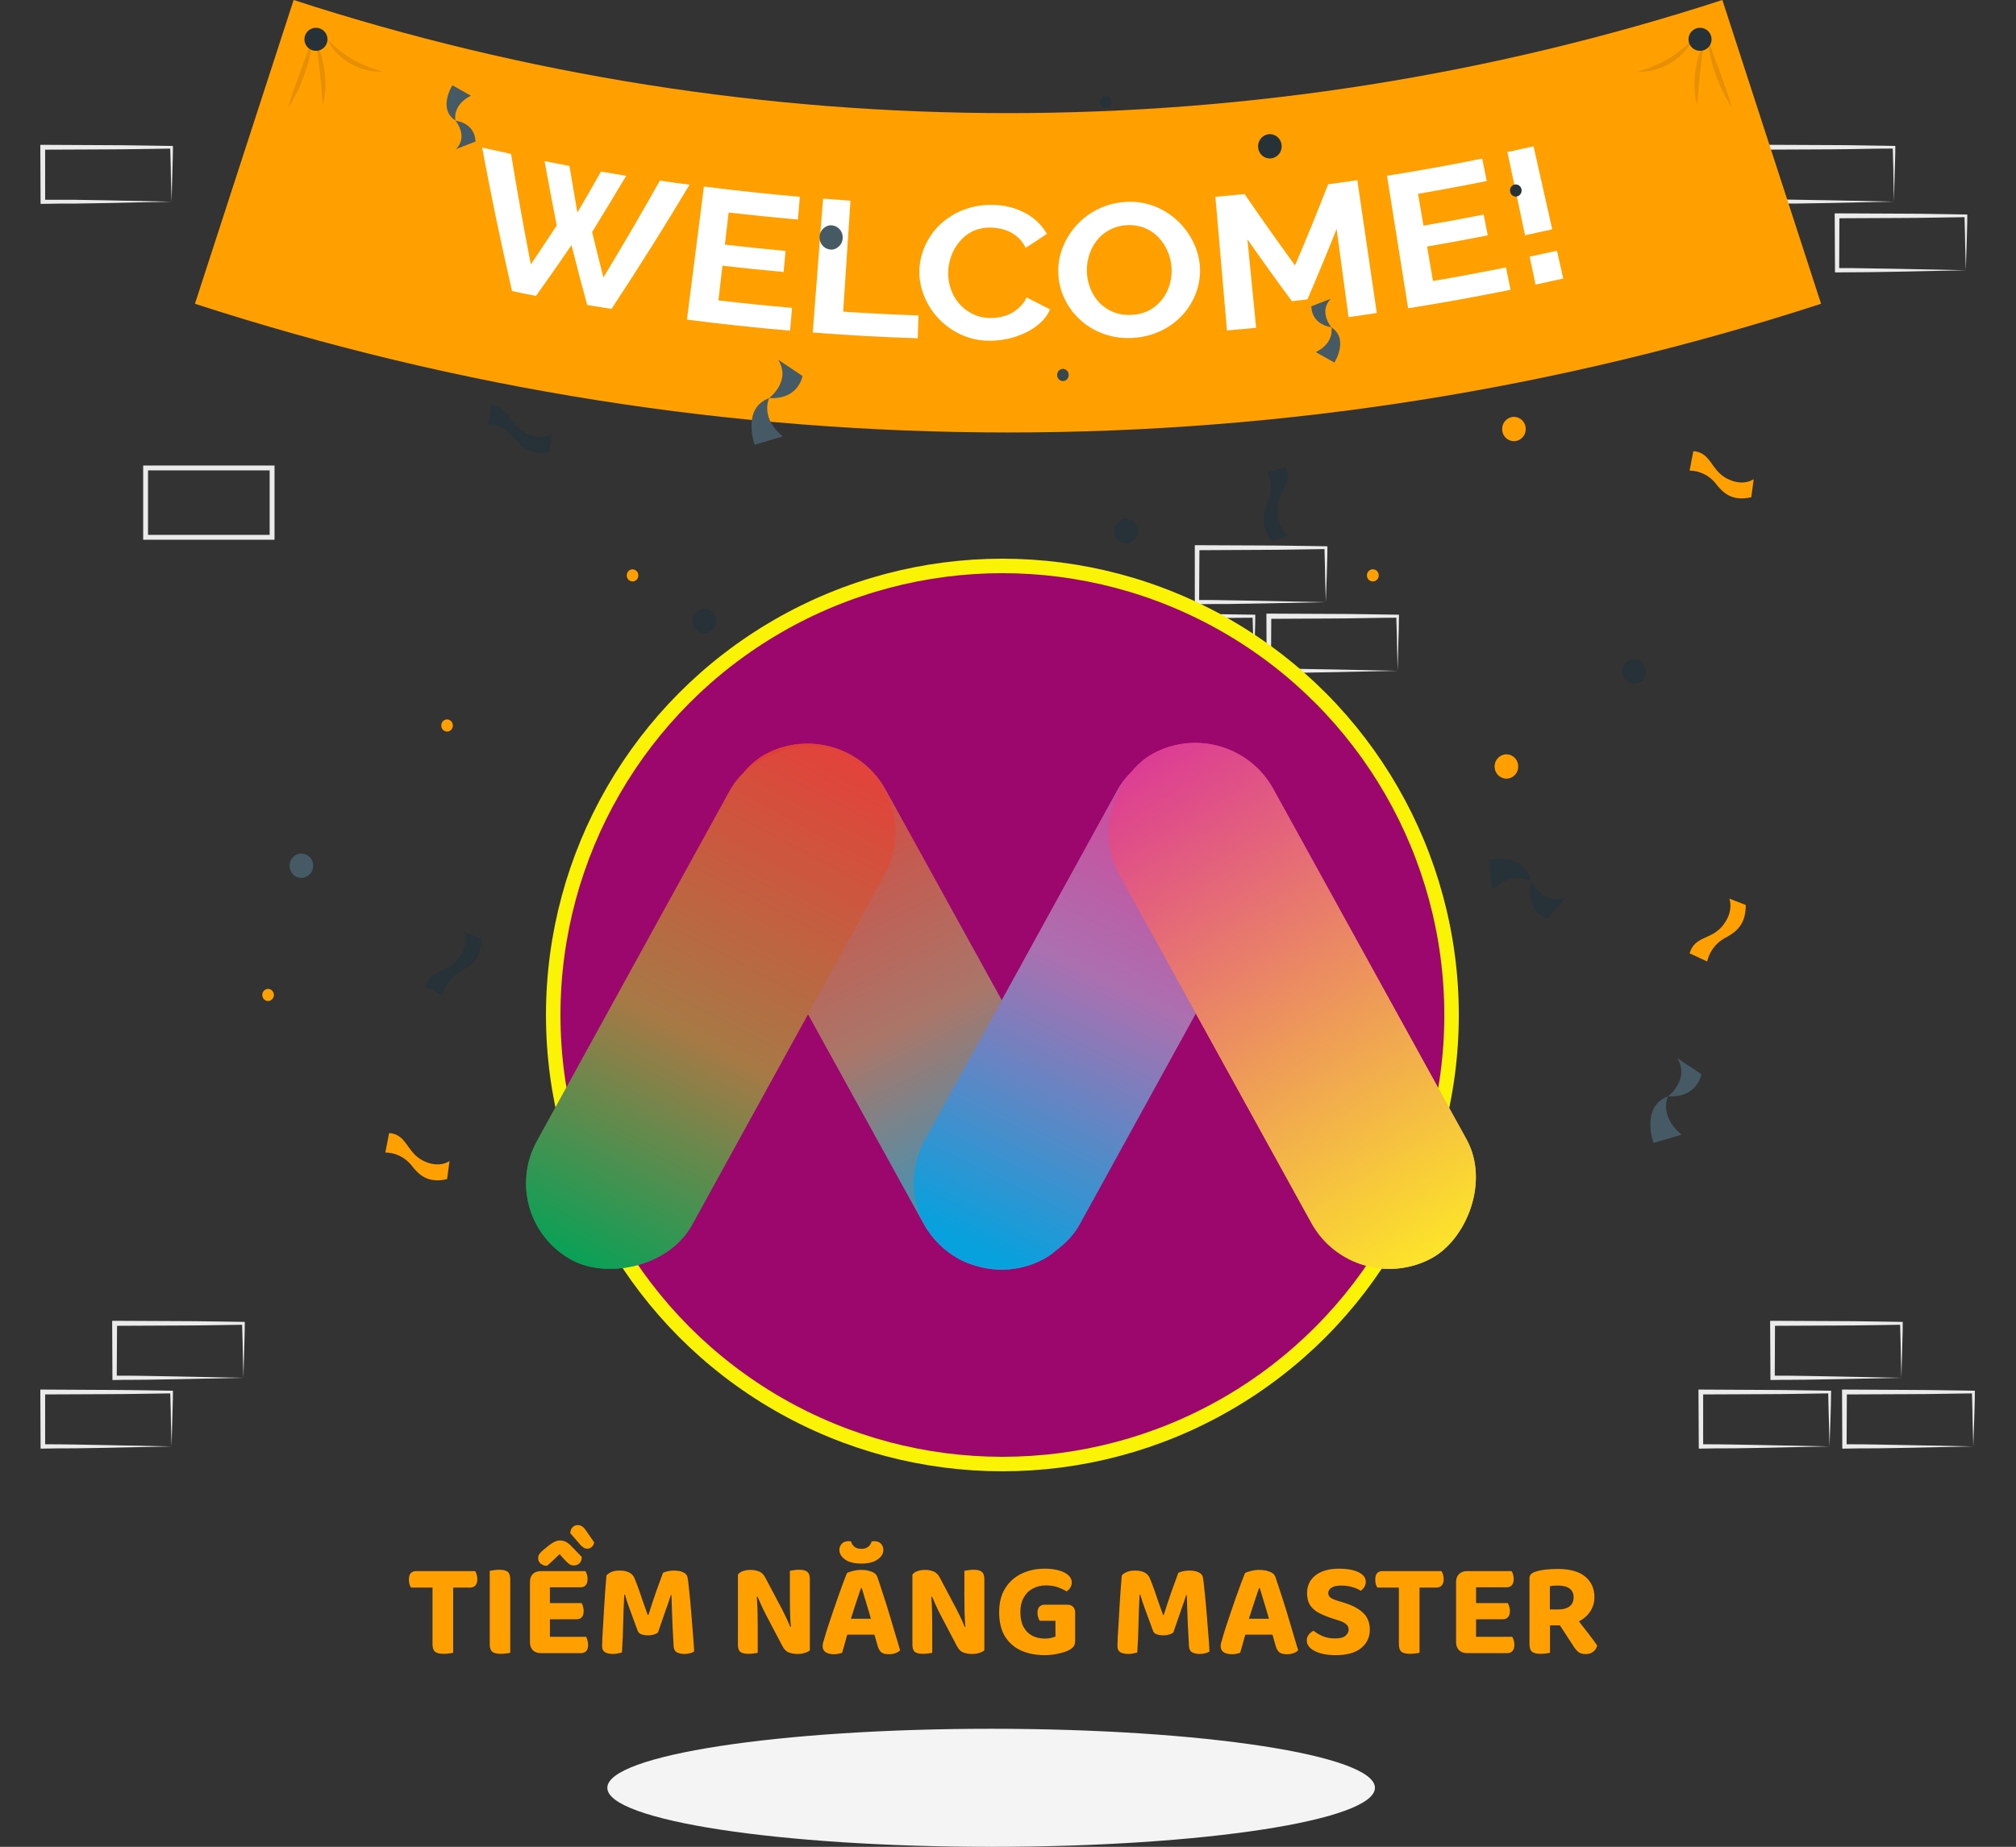 <svg width="239" height="219" viewBox="0 0 239 219" fill="none" xmlns="http://www.w3.org/2000/svg">
<rect x="0" y="0" width="239" height="219" fill="#333333" stroke="none"/>
<path d="M225.413 163.382L217.847 163.544L214.006 163.607C212.72 163.636 211.428 163.607 210.142 163.642H209.888V163.382L209.853 156.911V156.623H210.142L217.777 156.658C220.326 156.658 222.87 156.721 225.413 156.75H225.574V156.911C225.574 158.007 225.523 159.097 225.5 160.176L225.413 163.382ZM225.413 163.382L225.332 160.124C225.332 159.051 225.269 157.99 225.257 156.929L225.413 157.09C222.87 157.119 220.326 157.182 217.777 157.182L210.142 157.217L210.43 156.929L210.401 163.382L210.142 163.128C211.399 163.128 212.656 163.128 213.919 163.157L217.714 163.226L225.413 163.382Z" fill="#EBEBEB"/>
<path d="M216.895 171.519L209.328 171.681L205.488 171.744C204.201 171.744 202.91 171.744 201.624 171.779H201.393V171.519L201.358 165.066V164.777H201.647L209.282 164.818C211.831 164.818 214.375 164.881 216.918 164.91H217.079V165.066C217.079 166.162 217.033 167.252 217.004 168.33L216.895 171.519ZM216.895 171.519L216.814 168.261C216.785 167.188 216.751 166.127 216.739 165.066L216.895 165.227C214.352 165.256 211.808 165.32 209.259 165.32L201.624 165.354L201.912 165.066V171.519L201.652 171.265C202.91 171.265 204.167 171.265 205.43 171.294L209.225 171.364L216.895 171.519Z" fill="#EBEBEB"/>
<path d="M233.937 171.519L226.365 171.681L222.524 171.744C221.238 171.744 219.952 171.744 218.665 171.779H218.406V171.519L218.377 165.066V164.777H218.694L226.33 164.818C228.873 164.818 231.417 164.881 233.966 164.91H234.121V165.066C234.121 166.162 234.069 167.252 234.046 168.33L233.937 171.519ZM233.937 171.519L233.85 168.261C233.85 167.188 233.787 166.127 233.775 165.066L233.937 165.227C231.388 165.256 228.844 165.32 226.301 165.32L218.665 165.354L218.948 165.066L218.919 171.519L218.665 171.265C219.923 171.265 221.174 171.265 222.437 171.294L226.232 171.364L233.937 171.519Z" fill="#EBEBEB"/>
<path d="M28.859 163.382L21.286 163.544L17.445 163.607C16.165 163.636 14.873 163.607 13.587 163.642H13.328V163.382L13.299 156.911V156.623H13.593L21.229 156.658C23.772 156.658 26.315 156.721 28.864 156.75H29.02V156.911C29.02 158.007 28.968 159.097 28.945 160.176L28.859 163.382ZM28.859 163.382L28.778 160.124C28.778 159.051 28.709 157.99 28.697 156.929L28.859 157.09C26.309 157.119 23.766 157.182 21.223 157.182L13.587 157.217L13.876 156.929L13.841 163.382L13.587 163.128C14.845 163.128 16.096 163.128 17.359 163.157L21.154 163.226L28.859 163.382Z" fill="#EBEBEB"/>
<path d="M20.341 171.519L12.769 171.681L8.928 171.744C7.642 171.744 6.356 171.744 5.064 171.779H4.81V171.519L4.781 165.066V164.777H5.07L12.705 164.818C15.254 164.818 17.797 164.881 20.347 164.91H20.502V165.066C20.502 166.162 20.45 167.252 20.427 168.33L20.341 171.519ZM20.341 171.519L20.254 168.261C20.254 167.188 20.191 166.127 20.179 165.066L20.341 165.227C17.792 165.256 15.248 165.32 12.699 165.32L5.064 165.354L5.352 165.066V171.519L5.093 171.265C6.356 171.265 7.607 171.265 8.87 171.294L12.665 171.364L20.341 171.519Z" fill="#EBEBEB"/>
<path d="M157.177 71.408L149.605 71.558L145.764 71.621C144.483 71.621 143.192 71.621 141.905 71.65H141.646V71.391V64.937V64.649H141.94L149.576 64.684C152.119 64.684 154.662 64.747 157.211 64.776H157.367V64.932C157.367 66.027 157.315 67.112 157.292 68.19L157.177 71.408ZM157.177 71.408L157.09 68.144C157.09 67.071 157.027 66.01 157.015 64.955L157.177 65.11C154.628 65.139 152.084 65.203 149.541 65.203L141.905 65.243L142.194 64.955L142.159 71.408L141.905 71.149C143.163 71.149 144.414 71.149 145.677 71.183L149.472 71.247L157.177 71.408Z" fill="#EBEBEB"/>
<path d="M148.653 79.546L141.087 79.707L137.246 79.771C135.96 79.771 134.674 79.771 133.382 79.771H133.128V79.511L133.093 73.058V72.763H133.382L141.017 72.798C143.566 72.798 146.11 72.862 148.653 72.89H148.814V73.046C148.814 74.142 148.763 75.226 148.739 76.305L148.653 79.546ZM148.653 79.546L148.572 76.281C148.572 75.209 148.509 74.148 148.497 73.092L148.653 73.248C146.11 73.248 143.566 73.34 141.017 73.34L133.382 73.381L133.67 73.092L133.641 79.546L133.382 79.286C134.645 79.286 135.896 79.286 137.159 79.321L140.954 79.384L148.653 79.546Z" fill="#EBEBEB"/>
<path d="M165.695 79.546L158.122 79.707L154.281 79.771C153.001 79.771 151.709 79.771 150.423 79.771H150.164V79.511L150.135 73.058V72.763H150.423L158.059 72.798C160.602 72.798 163.145 72.862 165.695 72.89H165.85V73.046C165.85 74.142 165.804 75.226 165.775 76.305L165.695 79.546ZM165.695 79.546L165.614 76.281C165.614 75.209 165.545 74.148 165.539 73.092L165.695 73.248C163.145 73.248 160.602 73.34 158.059 73.34L150.423 73.381L150.712 73.092L150.677 79.546L150.423 79.286C151.68 79.286 152.938 79.286 154.195 79.321L157.99 79.384L165.695 79.546Z" fill="#EBEBEB"/>
<path d="M224.53 23.91L216.964 24.072L213.123 24.135C211.837 24.135 210.545 24.135 209.259 24.17H209.005V23.91L208.971 17.457V17.169H209.259L216.895 17.203C219.444 17.203 221.987 17.272 224.53 17.301H224.692V17.457C224.692 18.553 224.64 19.643 224.611 20.715L224.53 23.91ZM224.53 23.91L224.461 20.652C224.461 19.573 224.398 18.512 224.386 17.457L224.542 17.613C221.999 17.613 219.455 17.705 216.906 17.711L209.271 17.745L209.559 17.457L209.53 23.91L209.271 23.651C210.528 23.651 211.785 23.651 213.048 23.686L216.843 23.749L224.53 23.91Z" fill="#EBEBEB"/>
<path d="M233.048 32.048L225.482 32.209L221.641 32.273C220.355 32.301 219.069 32.273 217.777 32.301H217.541V32.042L217.506 25.589V25.3H217.794L225.43 25.335C227.979 25.335 230.522 25.404 233.066 25.433H233.227V25.589C233.227 26.684 233.175 27.774 233.152 28.847L233.048 32.048ZM233.048 32.048L232.968 28.789C232.968 27.711 232.904 26.65 232.893 25.594L233.048 25.75C230.505 25.779 227.962 25.842 225.413 25.848L217.777 25.883L218.066 25.594L218.037 32.048L217.777 31.788C219.04 31.788 220.292 31.788 221.555 31.823L225.349 31.886L233.048 32.048Z" fill="#EBEBEB"/>
<path d="M20.341 23.916L12.769 24.077L8.928 24.141C7.642 24.141 6.356 24.141 5.064 24.175H4.81V23.916L4.781 17.462V17.174H5.07L12.705 17.214C15.254 17.214 17.798 17.278 20.347 17.307H20.502V17.462C20.502 18.558 20.45 19.648 20.427 20.727L20.341 23.916ZM20.341 23.916L20.254 20.657C20.254 19.579 20.191 18.518 20.179 17.462L20.341 17.618C17.792 17.653 15.248 17.71 12.699 17.716L5.064 17.751L5.352 17.462V23.916L5.064 23.691C6.327 23.691 7.578 23.691 8.841 23.691L12.636 23.754L20.341 23.916Z" fill="#EBEBEB"/>
<path d="M32.544 64.003H16.973V55.203H32.544V64.003ZM17.549 63.427H31.967V55.779H17.549V63.427Z" fill="#EBEBEB"/>
<path d="M117.5 219C142.629 219 163 215.866 163 212C163 208.134 142.629 205 117.5 205C92.371 205 72 208.134 72 212C72 215.866 92.371 219 117.5 219Z" fill="#F4F4F4"/>
<path d="M215.891 36.021C153.242 56.372 85.758 56.372 23.109 36.021C27.007 24.014 30.908 12.007 34.81 0C89.854 17.884 149.146 17.884 204.19 0C208.092 12.007 211.993 24.014 215.891 36.021Z" fill="#FF9F00"/>
<path d="M64.557 19.107L67.51 19.683C67.814 21.521 68.127 23.363 68.45 25.208C69.396 23.593 70.328 21.973 71.247 20.346C72.239 20.519 73.235 20.687 74.234 20.848C72.908 23.074 71.562 25.297 70.198 27.515C70.632 29.31 71.078 31.104 71.535 32.896C73.842 29.089 76.074 25.262 78.231 21.413C79.385 21.586 80.557 21.75 81.749 21.904C78.785 26.859 75.699 31.769 72.493 36.633C71.535 36.483 70.584 36.327 69.609 36.166C68.963 33.801 68.344 31.435 67.752 29.066C66.376 31.085 64.974 33.092 63.548 35.087C62.596 34.908 61.651 34.724 60.699 34.51C59.392 28.835 58.212 23.166 57.158 17.503C58.312 17.761 59.455 18.011 60.59 18.253C61.301 22.617 62.081 26.982 62.931 31.35C63.969 29.812 64.992 28.274 65.999 26.736C65.499 24.199 65.019 21.655 64.557 19.107Z" fill="white"/>
<path d="M93.9 36.506C93.819 37.405 93.744 38.305 93.663 39.21C89.58 38.861 85.505 38.424 81.437 37.901C82.11 32.642 82.781 27.38 83.45 22.117C87.241 22.601 91.034 23.007 94.828 23.334C94.748 24.233 94.673 25.139 94.592 26.038C91.855 25.796 89.117 25.517 86.38 25.202C86.23 26.471 86.085 27.74 85.936 29.008C88.335 29.289 90.732 29.537 93.127 29.752L92.902 32.255C90.48 32.036 88.062 31.786 85.647 31.506C85.492 32.878 85.33 34.251 85.174 35.623C88.066 35.958 90.974 36.252 93.9 36.506Z" fill="white"/>
<path d="M96.351 39.43C96.759 34.135 97.166 28.845 97.574 23.559C98.658 23.645 99.742 23.72 100.826 23.795L99.961 36.956C102.937 37.152 105.915 37.302 108.895 37.405C108.86 38.311 108.831 39.211 108.797 40.116C104.644 39.981 100.496 39.753 96.351 39.43Z" fill="white"/>
<path d="M108.987 32.059C109.023 31.064 109.25 30.085 109.656 29.176C110.067 28.242 110.655 27.396 111.386 26.684C112.156 25.946 113.058 25.359 114.045 24.954C115.156 24.497 116.35 24.275 117.551 24.303C118.945 24.277 120.323 24.608 121.553 25.266C122.621 25.83 123.508 26.683 124.114 27.728C123.278 28.305 122.441 28.841 121.594 29.395C121.391 28.965 121.113 28.575 120.775 28.242C120.471 27.949 120.125 27.704 119.748 27.515C119.381 27.337 118.994 27.203 118.595 27.117C118.215 27.039 117.829 26.997 117.441 26.99C116.695 26.968 115.954 27.122 115.279 27.44C114.679 27.738 114.152 28.163 113.733 28.686C113.308 29.18 112.981 29.752 112.77 30.37C112.55 30.975 112.427 31.611 112.407 32.255C112.389 32.948 112.499 33.638 112.73 34.291C112.946 34.932 113.288 35.523 113.736 36.03C114.183 36.537 114.727 36.95 115.336 37.244C115.986 37.555 116.698 37.714 117.418 37.711C117.833 37.71 118.246 37.667 118.652 37.584C119.077 37.495 119.488 37.352 119.875 37.157C120.258 36.951 120.608 36.689 120.913 36.379C121.247 36.065 121.514 35.686 121.697 35.266C122.62 35.745 123.554 36.217 124.489 36.69C124.219 37.297 123.826 37.841 123.335 38.288C122.815 38.751 122.232 39.139 121.605 39.441C120.936 39.764 120.231 40.008 119.506 40.168C118.784 40.327 118.048 40.407 117.309 40.404C116.113 40.41 114.931 40.15 113.848 39.643C112.851 39.171 111.953 38.514 111.201 37.705C110.481 36.929 109.915 36.023 109.535 35.035C109.153 34.09 108.966 33.078 108.987 32.059V32.059Z" fill="white"/>
<path d="M134.241 40.07C133.034 40.146 131.826 39.965 130.694 39.539C129.668 39.151 128.729 38.563 127.932 37.809C127.168 37.086 126.555 36.22 126.127 35.26C125.701 34.315 125.474 33.293 125.457 32.257C125.44 31.221 125.634 30.192 126.029 29.233C126.64 27.726 127.672 26.425 129.001 25.487C130.33 24.548 131.9 24.011 133.526 23.939C134.669 23.87 135.814 24.049 136.882 24.464C138.856 25.238 140.471 26.718 141.415 28.616C141.878 29.514 142.16 30.494 142.246 31.5C142.329 32.541 142.193 33.588 141.848 34.574C141.501 35.569 140.962 36.486 140.262 37.273C139.528 38.086 138.643 38.748 137.655 39.222C136.585 39.731 135.424 40.019 134.241 40.07V40.07ZM128.849 32.215C128.871 32.893 129.01 33.562 129.258 34.193C129.498 34.812 129.854 35.38 130.308 35.865C130.797 36.377 131.394 36.775 132.055 37.029C132.716 37.283 133.425 37.388 134.131 37.336C134.848 37.321 135.552 37.143 136.191 36.817C136.829 36.49 137.385 36.023 137.816 35.45C138.218 34.919 138.514 34.316 138.687 33.674C138.863 33.038 138.931 32.377 138.889 31.719C138.845 31.04 138.681 30.374 138.405 29.752C138.142 29.146 137.773 28.591 137.315 28.114C136.855 27.645 136.303 27.276 135.694 27.03C135.032 26.771 134.322 26.659 133.612 26.702C132.877 26.73 132.159 26.927 131.513 27.278C130.926 27.588 130.412 28.021 130.008 28.547C129.607 29.065 129.304 29.651 129.114 30.277C128.921 30.904 128.832 31.559 128.849 32.215V32.215Z" fill="white"/>
<path d="M159.87 37.602L158.457 27.151C157.35 29.943 156.196 32.726 154.997 35.502L153.157 35.716C151.362 33.29 149.605 30.846 147.886 28.386C148.232 31.881 148.576 35.375 148.918 38.87C147.765 38.98 146.611 39.089 145.458 39.187C145.004 33.905 144.547 28.62 144.085 23.334C145.239 23.23 146.392 23.126 147.546 23.011C149.491 25.848 151.485 28.668 153.526 31.471C154.895 28.276 156.204 25.07 157.454 21.852C158.607 21.694 159.76 21.532 160.914 21.367L163.221 37.111C162.177 37.284 161.023 37.446 159.87 37.602Z" fill="white"/>
<path d="M178.538 31.707L179.074 34.366C175.041 35.177 170.994 35.908 166.934 36.558C166.104 31.321 165.27 26.083 164.431 20.842C168.203 20.242 171.965 19.564 175.718 18.806L176.254 21.465C173.543 22.011 170.829 22.517 168.111 22.982C168.33 24.239 168.543 25.502 168.757 26.759C171.137 26.352 173.515 25.913 175.891 25.444L176.375 27.907C173.984 28.38 171.586 28.822 169.184 29.233C169.414 30.595 169.651 31.956 169.881 33.322C172.776 32.826 175.662 32.288 178.538 31.707Z" fill="white"/>
<path d="M180.799 27.895L178.705 18.028C179.738 17.809 180.776 17.584 181.808 17.353C182.546 20.629 183.282 23.908 184.017 27.192C182.938 27.434 181.871 27.665 180.799 27.895ZM182.044 33.749C181.808 32.648 181.572 31.54 181.341 30.439C182.425 30.208 183.505 29.972 184.582 29.729L185.326 33.034C184.23 33.276 183.14 33.495 182.044 33.749V33.749Z" fill="white"/>
<g opacity="0.1">
<path d="M36.881 4.66C36.942 5.392 36.877 6.129 36.691 6.84C36.52 7.547 36.308 8.245 36.056 8.927C35.566 10.294 34.926 11.601 34.147 12.826C34.528 11.419 35.03 10.069 35.52 8.72L36.258 6.707C36.513 6.04 36.721 5.356 36.881 4.66V4.66Z" fill="black"/>
<path d="M37.458 5.133C37.771 5.675 38.01 6.257 38.167 6.863C38.333 7.47 38.451 8.089 38.519 8.714C38.657 9.966 38.577 11.232 38.282 12.457C38.202 11.828 38.167 11.217 38.115 10.6C38.063 9.983 38.006 9.383 37.948 8.778C37.821 7.572 37.66 6.39 37.458 5.133Z" fill="black"/>
<path d="M38.824 4.66C39.266 5.129 39.74 5.566 40.243 5.969C40.733 6.366 41.253 6.722 41.8 7.036C42.354 7.356 42.933 7.631 43.53 7.861C44.107 8.109 44.735 8.282 45.364 8.495C44.7 8.53 44.034 8.459 43.392 8.287C42.068 7.963 40.862 7.271 39.914 6.292C39.452 5.821 39.082 5.267 38.824 4.66V4.66Z" fill="black"/>
</g>
<g opacity="0.1">
<path d="M202.593 4.66C202.752 5.358 202.96 6.044 203.215 6.713L203.959 8.697C204.45 10.046 204.946 11.396 205.326 12.803C204.551 11.574 203.911 10.265 203.417 8.899C203.164 8.217 202.954 7.519 202.789 6.811C202.601 6.11 202.534 5.383 202.593 4.66V4.66Z" fill="black"/>
<path d="M202.022 5.133C201.82 6.367 201.658 7.572 201.531 8.789C201.468 9.395 201.41 10 201.364 10.611C201.318 11.223 201.272 11.84 201.191 12.469C200.897 11.244 200.816 9.978 200.955 8.726C201.023 8.1 201.14 7.481 201.306 6.874C201.464 6.264 201.705 5.678 202.022 5.133V5.133Z" fill="black"/>
<path d="M200.655 4.66C200.387 5.27 200.007 5.826 199.536 6.298C198.602 7.267 197.415 7.956 196.11 8.287C195.47 8.46 194.806 8.53 194.144 8.495C194.772 8.281 195.384 8.108 195.972 7.861C197.147 7.394 198.247 6.757 199.236 5.969C199.739 5.566 200.213 5.129 200.655 4.66V4.66Z" fill="black"/>
</g>
<path d="M38.824 4.66C38.824 4.93 38.744 5.194 38.594 5.419C38.444 5.644 38.23 5.819 37.981 5.923C37.731 6.026 37.456 6.053 37.191 6C36.926 5.948 36.682 5.818 36.491 5.626C36.3 5.435 36.17 5.192 36.117 4.927C36.064 4.661 36.091 4.387 36.195 4.137C36.298 3.887 36.474 3.674 36.698 3.523C36.923 3.373 37.187 3.293 37.458 3.293C37.82 3.293 38.168 3.437 38.424 3.693C38.68 3.95 38.824 4.297 38.824 4.66V4.66Z" fill="#263238"/>
<path d="M202.91 4.66C202.91 4.93 202.83 5.194 202.679 5.419C202.529 5.644 202.316 5.819 202.066 5.923C201.816 6.026 201.541 6.053 201.276 6C201.011 5.948 200.768 5.818 200.577 5.626C200.385 5.435 200.255 5.192 200.202 4.927C200.15 4.661 200.177 4.387 200.28 4.137C200.384 3.887 200.559 3.674 200.784 3.523C201.008 3.373 201.273 3.293 201.543 3.293C201.906 3.293 202.253 3.437 202.509 3.693C202.766 3.95 202.91 4.297 202.91 4.66V4.66Z" fill="#263238"/>
<path d="M84.897 73.432C84.952 73.807 84.857 74.188 84.632 74.492C84.408 74.797 84.072 75 83.698 75.059C83.513 75.081 83.325 75.067 83.145 75.016C82.965 74.966 82.797 74.88 82.651 74.764C82.505 74.648 82.383 74.505 82.292 74.341C82.201 74.178 82.144 73.999 82.124 73.813C82.072 73.438 82.169 73.058 82.395 72.754C82.62 72.45 82.955 72.246 83.329 72.187C83.514 72.165 83.701 72.18 83.88 72.231C84.059 72.282 84.226 72.368 84.372 72.484C84.518 72.599 84.639 72.743 84.729 72.906C84.82 73.068 84.877 73.247 84.897 73.432V73.432Z" fill="#263238"/>
<path d="M195.118 79.424C195.172 79.799 195.075 80.18 194.849 80.485C194.624 80.789 194.287 80.992 193.913 81.051C193.728 81.073 193.541 81.059 193.361 81.008C193.182 80.957 193.014 80.872 192.868 80.756C192.723 80.64 192.601 80.496 192.511 80.333C192.421 80.17 192.365 79.99 192.345 79.805C192.291 79.431 192.387 79.051 192.612 78.747C192.836 78.442 193.171 78.239 193.544 78.179C193.729 78.157 193.917 78.172 194.096 78.223C194.276 78.274 194.443 78.359 194.59 78.475C194.736 78.591 194.858 78.734 194.948 78.897C195.039 79.06 195.097 79.239 195.118 79.424V79.424Z" fill="#263238"/>
<path d="M163.445 68.138C163.47 68.325 163.421 68.515 163.308 68.665C163.194 68.817 163.026 68.917 162.84 68.946C162.748 68.958 162.654 68.951 162.564 68.927C162.475 68.902 162.391 68.86 162.318 68.802C162.245 68.745 162.184 68.673 162.139 68.592C162.094 68.51 162.066 68.421 162.056 68.329C162.028 68.145 162.073 67.958 162.181 67.806C162.288 67.655 162.45 67.55 162.632 67.515C162.727 67.5 162.824 67.504 162.917 67.527C163.01 67.551 163.097 67.593 163.173 67.651C163.25 67.71 163.313 67.783 163.36 67.867C163.407 67.95 163.436 68.043 163.445 68.138Z" fill="#FF9F00"/>
<path d="M75.67 68.138C75.697 68.321 75.652 68.508 75.544 68.658C75.437 68.809 75.275 68.912 75.093 68.946C75.001 68.958 74.907 68.951 74.818 68.927C74.728 68.902 74.644 68.86 74.571 68.802C74.498 68.745 74.437 68.673 74.392 68.592C74.347 68.51 74.319 68.421 74.309 68.329C74.282 68.145 74.327 67.958 74.434 67.806C74.542 67.655 74.703 67.551 74.886 67.515C74.978 67.504 75.072 67.511 75.162 67.537C75.251 67.562 75.335 67.605 75.408 67.663C75.481 67.721 75.542 67.793 75.587 67.874C75.632 67.956 75.66 68.046 75.67 68.138V68.138Z" fill="#FF9F00"/>
<path d="M180.383 22.497C180.409 22.68 180.363 22.866 180.256 23.016C180.149 23.166 179.988 23.27 179.807 23.305C179.714 23.318 179.62 23.312 179.53 23.288C179.44 23.263 179.356 23.221 179.283 23.163C179.21 23.106 179.149 23.034 179.104 22.952C179.059 22.87 179.031 22.78 179.022 22.688C178.994 22.504 179.038 22.316 179.146 22.164C179.253 22.012 179.416 21.908 179.599 21.875C179.691 21.863 179.785 21.871 179.875 21.896C179.965 21.921 180.048 21.964 180.121 22.022C180.194 22.08 180.255 22.152 180.3 22.233C180.345 22.315 180.373 22.405 180.383 22.497Z" fill="#263238"/>
<path d="M143.434 113.808C143.462 113.992 143.418 114.18 143.31 114.331C143.203 114.483 143.04 114.587 142.857 114.621C142.764 114.632 142.671 114.625 142.581 114.6C142.491 114.574 142.407 114.531 142.334 114.474C142.262 114.416 142.201 114.344 142.156 114.262C142.111 114.181 142.083 114.091 142.073 113.998C142.047 113.815 142.093 113.63 142.2 113.479C142.307 113.329 142.468 113.226 142.649 113.191C142.742 113.178 142.835 113.184 142.925 113.208C143.015 113.232 143.1 113.275 143.173 113.332C143.246 113.39 143.307 113.462 143.352 113.543C143.397 113.625 143.424 113.715 143.434 113.808V113.808Z" fill="#263238"/>
<path d="M131.796 12.007C131.823 12.191 131.778 12.378 131.671 12.53C131.563 12.681 131.401 12.785 131.219 12.82C131.127 12.832 131.033 12.824 130.943 12.799C130.853 12.774 130.77 12.731 130.697 12.673C130.624 12.615 130.563 12.543 130.518 12.461C130.473 12.38 130.445 12.29 130.435 12.197C130.408 12.014 130.452 11.827 130.56 11.675C130.667 11.524 130.829 11.419 131.011 11.384C131.104 11.373 131.198 11.38 131.287 11.406C131.377 11.431 131.461 11.474 131.534 11.532C131.607 11.59 131.667 11.662 131.712 11.743C131.757 11.825 131.786 11.915 131.796 12.007V12.007Z" fill="#263238"/>
<path d="M53.68 85.936C53.707 86.119 53.662 86.306 53.555 86.458C53.447 86.609 53.286 86.713 53.103 86.749C53.011 86.76 52.917 86.753 52.827 86.727C52.738 86.702 52.654 86.659 52.581 86.601C52.508 86.543 52.447 86.471 52.402 86.39C52.357 86.308 52.329 86.219 52.319 86.126C52.292 85.942 52.337 85.755 52.444 85.603C52.552 85.452 52.713 85.348 52.896 85.313C52.988 85.302 53.082 85.309 53.172 85.334C53.261 85.359 53.345 85.402 53.418 85.46C53.491 85.518 53.552 85.59 53.597 85.672C53.642 85.753 53.67 85.843 53.68 85.936V85.936Z" fill="#FF9F00"/>
<path d="M172.944 143.07C172.973 143.254 172.928 143.442 172.821 143.594C172.713 143.746 172.55 143.849 172.367 143.883C172.275 143.895 172.181 143.887 172.091 143.862C172.002 143.837 171.918 143.794 171.845 143.736C171.772 143.678 171.711 143.606 171.666 143.524C171.621 143.443 171.593 143.353 171.583 143.26C171.556 143.072 171.605 142.882 171.719 142.729C171.832 142.577 172.001 142.476 172.188 142.447C172.371 142.431 172.552 142.487 172.694 142.604C172.835 142.72 172.925 142.888 172.944 143.07Z" fill="#455A64"/>
<path d="M78.081 130.596C78.108 130.78 78.063 130.967 77.956 131.118C77.848 131.27 77.687 131.374 77.504 131.409C77.412 131.421 77.317 131.414 77.228 131.389C77.138 131.364 77.053 131.322 76.98 131.264C76.907 131.205 76.846 131.133 76.802 131.051C76.757 130.969 76.729 130.879 76.72 130.786C76.691 130.602 76.736 130.414 76.843 130.263C76.951 130.111 77.114 130.007 77.297 129.973C77.389 129.962 77.483 129.969 77.573 129.994C77.662 130.02 77.746 130.063 77.819 130.121C77.892 130.178 77.953 130.25 77.998 130.332C78.043 130.414 78.071 130.503 78.081 130.596Z" fill="#FF9F00"/>
<path d="M88.023 102.822C88.078 103.196 87.983 103.577 87.758 103.881C87.533 104.186 87.198 104.39 86.824 104.448C86.638 104.471 86.45 104.457 86.27 104.407C86.09 104.357 85.922 104.271 85.775 104.155C85.629 104.039 85.507 103.895 85.416 103.732C85.326 103.568 85.269 103.388 85.249 103.202C85.196 102.828 85.293 102.448 85.519 102.144C85.745 101.841 86.081 101.639 86.455 101.582C86.639 101.558 86.827 101.572 87.006 101.622C87.185 101.672 87.353 101.757 87.499 101.873C87.645 101.988 87.767 102.131 87.857 102.294C87.947 102.457 88.003 102.637 88.023 102.822V102.822Z" fill="#FF9F00"/>
<path d="M99.892 27.965C99.945 28.332 99.855 28.705 99.64 29.008C99.425 29.311 99.103 29.519 98.739 29.591C98.554 29.613 98.366 29.598 98.187 29.547C98.008 29.496 97.841 29.41 97.695 29.294C97.55 29.178 97.428 29.035 97.338 28.872C97.248 28.709 97.191 28.53 97.17 28.345C97.115 27.971 97.211 27.59 97.435 27.285C97.66 26.981 97.996 26.777 98.37 26.719C98.735 26.688 99.099 26.801 99.383 27.033C99.667 27.266 99.85 27.6 99.892 27.965V27.965Z" fill="#455A64"/>
<path d="M80.861 116.986C80.914 117.361 80.817 117.742 80.591 118.046C80.366 118.35 80.03 118.554 79.655 118.612C79.471 118.635 79.283 118.621 79.104 118.572C78.925 118.522 78.757 118.436 78.611 118.321C78.465 118.206 78.343 118.062 78.253 117.899C78.163 117.736 78.107 117.557 78.087 117.372C78.032 116.998 78.127 116.617 78.352 116.312C78.577 116.008 78.912 115.804 79.286 115.746C79.471 115.722 79.659 115.736 79.839 115.786C80.018 115.836 80.186 115.921 80.333 116.036C80.479 116.152 80.601 116.295 80.692 116.458C80.783 116.621 80.84 116.8 80.861 116.986V116.986Z" fill="#455A64"/>
<path d="M151.929 17.163C151.983 17.537 151.888 17.917 151.663 18.22C151.438 18.524 151.102 18.726 150.729 18.783C150.544 18.807 150.357 18.793 150.178 18.743C149.998 18.693 149.831 18.608 149.685 18.492C149.539 18.377 149.417 18.234 149.327 18.071C149.237 17.908 149.18 17.729 149.16 17.543C149.106 17.169 149.201 16.788 149.426 16.484C149.65 16.179 149.986 15.976 150.36 15.917C150.545 15.894 150.733 15.908 150.913 15.958C151.092 16.008 151.26 16.094 151.406 16.21C151.552 16.326 151.674 16.47 151.763 16.634C151.853 16.797 151.909 16.977 151.929 17.163V17.163Z" fill="#263238"/>
<path d="M150.786 64.165L152.77 63.478C152.77 63.478 151.415 62.758 151.421 60.514C151.426 58.271 153.272 57.388 152.47 55.364L150.267 55.987C150.519 56.526 150.657 57.112 150.674 57.707C150.691 58.302 150.586 58.894 150.365 59.447C149.783 60.704 149.258 62.233 150.786 64.165Z" fill="#263238"/>
<path d="M102.256 72.919L100.301 72.135C100.301 72.135 100.913 73.577 99.546 75.312C98.179 77.048 96.207 76.529 95.59 78.629L97.677 79.592C97.806 79.023 98.052 78.487 98.398 78.017C98.745 77.548 99.184 77.155 99.69 76.864C100.93 76.264 102.274 75.422 102.256 72.919Z" fill="#455A64"/>
<path d="M57.054 111.288L55.105 110.526C55.105 110.526 55.681 111.968 54.343 113.704C53.005 115.44 51.004 114.921 50.393 117.02L52.475 117.983C52.604 117.414 52.849 116.878 53.196 116.409C53.542 115.939 53.982 115.547 54.488 115.255C55.728 114.627 57.071 113.785 57.054 111.288Z" fill="#263238"/>
<path d="M206.964 107.314L205.015 106.559C205.015 106.559 205.62 107.995 204.253 109.736C202.886 111.478 200.914 110.953 200.303 113.047L202.385 114.015C202.514 113.446 202.76 112.909 203.106 112.439C203.453 111.969 203.892 111.575 204.397 111.282C205.637 110.636 206.981 109.794 206.964 107.314Z" fill="#FF9F00"/>
<path d="M65.157 53.53L65.439 51.391C65.439 51.391 64.217 52.325 62.279 51.333C60.341 50.341 60.393 48.224 58.282 48.069L57.833 50.376C58.409 50.384 58.977 50.517 59.498 50.763C60.02 51.01 60.482 51.365 60.854 51.806C61.714 52.93 62.804 54.101 65.157 53.53Z" fill="#263238"/>
<path d="M53.005 139.817L53.288 137.678C53.288 137.678 52.065 138.612 50.128 137.62C48.19 136.628 48.242 134.517 46.131 134.356L45.681 136.663C46.258 136.672 46.826 136.804 47.347 137.05C47.868 137.297 48.331 137.653 48.703 138.093C49.562 139.218 50.652 140.388 53.005 139.817Z" fill="#FF9F00"/>
<path d="M123.497 134.068L123.78 131.928C123.78 131.928 122.557 132.862 120.619 131.87C118.681 130.878 118.733 128.768 116.623 128.606L116.173 130.913C116.748 130.923 117.315 131.055 117.836 131.302C118.356 131.548 118.817 131.904 119.189 132.343C120.077 133.468 121.144 134.639 123.497 134.068Z" fill="#455A64"/>
<path d="M207.621 58.957L207.904 56.817C207.904 56.817 206.687 57.752 204.743 56.754C202.8 55.756 202.858 53.651 200.747 53.496L200.303 55.802C200.878 55.812 201.445 55.944 201.966 56.191C202.486 56.438 202.947 56.793 203.319 57.233C204.178 58.357 205.268 59.522 207.621 58.957Z" fill="#FF9F00"/>
<path d="M82.429 142.309L82.827 144.431C82.827 144.431 83.692 143.139 85.838 143.439C87.983 143.739 88.583 145.746 90.63 145.198L90.336 142.851C89.794 143.035 89.218 143.1 88.649 143.04C88.079 142.98 87.529 142.798 87.037 142.505C85.878 141.732 84.482 140.988 82.429 142.309Z" fill="#455A64"/>
<path d="M117.355 98.087L115.151 96.852C115.151 96.852 113.375 99.632 115.515 101.034C115.515 101.011 115.071 99.205 117.355 98.087Z" fill="#FF9F00"/>
<path d="M115.573 104.396L117.879 103.502C117.879 103.502 118.012 101.449 115.509 101.011C115.515 101.011 117.084 102.868 115.573 104.396Z" fill="#FF9F00"/>
<path d="M55.831 11.35L53.634 10.115C53.634 10.115 51.852 12.895 53.997 14.296C53.997 14.296 53.553 12.491 55.831 11.35Z" fill="#455A64"/>
<path d="M54.055 17.682L56.362 16.788C56.362 16.788 56.495 14.735 53.992 14.296C53.997 14.296 55.566 16.154 54.055 17.682Z" fill="#455A64"/>
<path d="M132.119 63.155C132.066 62.78 132.162 62.4 132.388 62.095C132.614 61.791 132.95 61.587 133.324 61.529C133.509 61.507 133.697 61.521 133.876 61.572C134.055 61.622 134.223 61.708 134.369 61.824C134.515 61.94 134.636 62.084 134.726 62.247C134.816 62.41 134.873 62.59 134.893 62.775C134.944 63.15 134.847 63.53 134.622 63.834C134.396 64.138 134.061 64.341 133.687 64.401C133.503 64.423 133.315 64.408 133.136 64.357C132.957 64.306 132.79 64.22 132.644 64.104C132.498 63.989 132.377 63.845 132.287 63.682C132.197 63.519 132.14 63.34 132.119 63.155V63.155Z" fill="#263238"/>
<path d="M177.2 91.08C177.147 90.705 177.244 90.325 177.47 90.022C177.695 89.718 178.032 89.516 178.405 89.459C178.59 89.436 178.777 89.45 178.957 89.499C179.136 89.549 179.304 89.635 179.45 89.75C179.596 89.865 179.717 90.009 179.807 90.172C179.897 90.335 179.954 90.514 179.974 90.699C180.029 91.073 179.933 91.454 179.709 91.759C179.484 92.063 179.148 92.267 178.774 92.325C178.589 92.348 178.401 92.333 178.221 92.283C178.042 92.232 177.874 92.147 177.727 92.031C177.581 91.915 177.459 91.771 177.369 91.608C177.278 91.445 177.221 91.265 177.2 91.08V91.08Z" fill="#FF9F00"/>
<path d="M147.759 141.778C147.706 141.403 147.803 141.022 148.028 140.718C148.254 140.414 148.59 140.21 148.964 140.152C149.149 140.129 149.337 140.144 149.516 140.195C149.695 140.245 149.863 140.331 150.009 140.447C150.155 140.563 150.276 140.706 150.366 140.87C150.456 141.033 150.513 141.212 150.533 141.398C150.586 141.772 150.49 142.152 150.266 142.456C150.041 142.76 149.706 142.964 149.333 143.024C149.148 143.046 148.96 143.031 148.781 142.98C148.602 142.929 148.434 142.843 148.288 142.727C148.142 142.612 148.02 142.468 147.929 142.306C147.838 142.143 147.78 141.963 147.759 141.778V141.778Z" fill="#FF9F00"/>
<path d="M31.102 118.081C31.073 117.897 31.118 117.71 31.225 117.558C31.333 117.406 31.496 117.302 31.679 117.268C31.771 117.257 31.865 117.264 31.955 117.29C32.044 117.315 32.128 117.358 32.201 117.416C32.274 117.474 32.335 117.545 32.38 117.627C32.425 117.709 32.453 117.798 32.463 117.891C32.488 118.079 32.439 118.269 32.325 118.421C32.212 118.573 32.044 118.674 31.858 118.704C31.675 118.72 31.494 118.664 31.352 118.547C31.211 118.431 31.121 118.264 31.102 118.081V118.081Z" fill="#FF9F00"/>
<path d="M144.241 102.51C144.214 102.326 144.259 102.139 144.366 101.988C144.473 101.836 144.635 101.732 144.818 101.697C144.91 101.686 145.004 101.693 145.094 101.718C145.183 101.744 145.267 101.787 145.34 101.844C145.413 101.902 145.474 101.974 145.519 102.056C145.564 102.138 145.592 102.227 145.602 102.32C145.629 102.504 145.584 102.691 145.477 102.842C145.369 102.994 145.208 103.098 145.025 103.133C144.839 103.154 144.651 103.1 144.504 102.984C144.357 102.867 144.263 102.697 144.241 102.51V102.51Z" fill="#FF9F00"/>
<path d="M125.331 44.562C125.304 44.379 125.349 44.191 125.456 44.04C125.563 43.889 125.725 43.784 125.908 43.749C126 43.738 126.094 43.745 126.183 43.77C126.273 43.796 126.357 43.839 126.43 43.897C126.503 43.955 126.564 44.026 126.609 44.108C126.654 44.19 126.682 44.279 126.692 44.372C126.719 44.556 126.674 44.743 126.567 44.894C126.459 45.046 126.297 45.15 126.115 45.185C126.023 45.196 125.929 45.189 125.839 45.164C125.749 45.139 125.666 45.096 125.593 45.038C125.52 44.98 125.459 44.908 125.414 44.826C125.369 44.745 125.341 44.655 125.331 44.562Z" fill="#37474F"/>
<path d="M178.094 51.068C178.041 50.693 178.137 50.312 178.363 50.007C178.588 49.703 178.925 49.5 179.299 49.441C179.484 49.419 179.672 49.433 179.851 49.484C180.03 49.535 180.198 49.62 180.344 49.736C180.49 49.852 180.611 49.996 180.701 50.159C180.791 50.322 180.848 50.502 180.868 50.687C180.921 51.061 180.824 51.442 180.598 51.745C180.372 52.048 180.036 52.251 179.662 52.307C179.478 52.33 179.291 52.316 179.112 52.266C178.933 52.215 178.765 52.13 178.619 52.015C178.474 51.899 178.352 51.756 178.262 51.594C178.172 51.431 178.114 51.252 178.094 51.068V51.068Z" fill="#FF9F00"/>
<path d="M34.343 102.845C34.29 102.471 34.386 102.092 34.611 101.788C34.835 101.485 35.17 101.282 35.542 101.224C35.727 101.201 35.915 101.214 36.095 101.264C36.275 101.314 36.443 101.399 36.589 101.515C36.736 101.63 36.858 101.773 36.948 101.936C37.039 102.099 37.096 102.279 37.117 102.464C37.17 102.839 37.073 103.22 36.848 103.524C36.622 103.829 36.286 104.032 35.912 104.09C35.726 104.114 35.538 104.1 35.359 104.049C35.179 103.999 35.011 103.913 34.865 103.797C34.719 103.681 34.598 103.537 34.508 103.374C34.418 103.21 34.362 103.03 34.343 102.845V102.845Z" fill="#455A64"/>
<path d="M92.798 51.754L89.465 52.734C89.465 52.734 87.879 48.421 91.195 47.204C91.178 47.204 90.053 49.499 92.798 51.754Z" fill="#455A64"/>
<path d="M92.251 42.653L95.134 44.58C95.134 44.58 94.713 47.394 91.201 47.204C91.178 47.204 93.848 45.185 92.251 42.653Z" fill="#455A64"/>
<path d="M199.357 134.552L196.03 135.532C196.03 135.532 194.444 131.219 197.76 130.002C197.742 130.002 196.618 132.297 199.357 134.552Z" fill="#455A64"/>
<path d="M198.815 125.452L201.699 127.378C201.699 127.378 201.278 130.192 197.766 130.002C197.743 130.002 200.407 127.983 198.815 125.452Z" fill="#455A64"/>
<path d="M176.934 105.544L176.485 101.985C176.485 101.985 180.833 100.988 181.514 104.546C181.514 104.546 179.478 103.064 176.934 105.544Z" fill="#263238"/>
<path d="M185.712 106.305L183.451 108.958C183.451 108.958 180.821 108.116 181.513 104.546C181.513 104.546 183.059 107.574 185.712 106.305Z" fill="#263238"/>
<path d="M96.219 129.714L92.885 130.688C92.885 130.688 91.299 126.38 94.615 125.163C94.604 125.192 93.479 127.459 96.219 129.714Z" fill="#263238"/>
<path d="M95.676 120.607L98.56 122.539C98.56 122.539 98.139 125.354 94.627 125.163C94.604 125.192 97.268 123.145 95.676 120.607Z" fill="#263238"/>
<path d="M155.994 41.754L158.192 42.994C158.192 42.994 159.974 40.214 157.834 38.812C157.834 38.812 158.272 40.618 155.994 41.754Z" fill="#455A64"/>
<path d="M157.776 35.427L155.469 36.315C155.469 36.315 155.331 38.368 157.84 38.813C157.834 38.813 156.26 36.956 157.776 35.427Z" fill="#455A64"/>
<path d="M152.044 113.214L152.407 115.774C152.407 115.774 155.625 115.578 155.417 112.966C155.417 112.966 154.293 114.413 152.044 113.214Z" fill="#FF9F00"/>
<path d="M158.001 110.884L155.925 109.506C155.925 109.506 154.258 110.624 155.418 112.966C155.418 112.966 155.913 110.544 158.001 110.884Z" fill="#FF9F00"/>
<circle cx="118.835" cy="120.359" r="53.25" fill="#9C076D" stroke="#FAF305" stroke-width="1.718"/>
<rect width="68.322" height="20.889" rx="10.444" transform="matrix(0.483 0.876 -0.88 0.475 99.928 84.481)" fill="url(#paint0_linear_2673_8069)"/>
<rect width="68.303" height="20.894" rx="10.447" transform="matrix(0.482 -0.876 0.88 0.475 58.623 144.462)" fill="url(#paint1_linear_2673_8069)"/>
<rect width="68.303" height="20.894" rx="10.447" transform="matrix(0.482 -0.876 0.88 0.475 104.591 144.374)" fill="url(#paint2_linear_2673_8069)"/>
<rect width="68.322" height="20.889" rx="10.444" transform="matrix(0.483 0.876 -0.88 0.475 145.896 84.393)" fill="url(#paint3_linear_2673_8069)"/>
<g style="mix-blend-mode:darken">
<rect width="68.322" height="20.889" rx="10.444" transform="matrix(0.483 0.876 -0.88 0.475 99.928 84.481)" fill="url(#paint4_linear_2673_8069)"/>
</g>
<g style="mix-blend-mode:darken">
<rect width="68.303" height="20.894" rx="10.447" transform="matrix(0.482 -0.876 0.88 0.475 58.623 144.462)" fill="url(#paint5_linear_2673_8069)"/>
</g>
<g style="mix-blend-mode:darken">
<rect width="68.303" height="20.894" rx="10.447" transform="matrix(0.482 -0.876 0.88 0.475 104.591 144.374)" fill="url(#paint6_linear_2673_8069)"/>
</g>
<g style="mix-blend-mode:darken">
<rect width="68.322" height="20.889" rx="10.444" transform="matrix(0.483 0.876 -0.88 0.475 145.896 84.393)" fill="url(#paint7_linear_2673_8069)"/>
</g>
<path d="M51.404 188.256L51.388 186.304H56.332C56.396 186.4 56.455 186.533 56.508 186.704C56.562 186.875 56.588 187.056 56.588 187.248C56.588 187.589 56.508 187.845 56.348 188.016C56.199 188.176 55.991 188.256 55.724 188.256H51.404ZM53.66 186.304L53.676 188.256H48.732C48.658 188.16 48.594 188.027 48.54 187.856C48.498 187.685 48.476 187.504 48.476 187.312C48.476 186.96 48.551 186.704 48.7 186.544C48.86 186.384 49.068 186.304 49.324 186.304H53.66ZM51.276 187.824H53.724V195.984C53.618 196.016 53.458 196.043 53.244 196.064C53.031 196.096 52.812 196.112 52.588 196.112C52.108 196.112 51.767 196.027 51.564 195.856C51.372 195.685 51.276 195.387 51.276 194.96V187.824ZM58.058 189.232H60.49V195.984C60.394 196.016 60.239 196.043 60.026 196.064C59.812 196.096 59.594 196.112 59.37 196.112C58.89 196.112 58.548 196.027 58.346 195.856C58.154 195.685 58.058 195.387 58.058 194.96V189.232ZM60.49 192.304H58.058V186.272C58.164 186.251 58.325 186.224 58.538 186.192C58.762 186.16 58.98 186.144 59.194 186.144C59.653 186.144 59.983 186.224 60.186 186.384C60.389 186.544 60.49 186.848 60.49 187.296V192.304ZM68.857 183.248L67.609 181.808C67.619 181.499 67.71 181.264 67.881 181.104C68.051 180.933 68.249 180.848 68.473 180.848C68.686 180.848 68.867 180.901 69.017 181.008C69.166 181.104 69.305 181.248 69.433 181.44L70.441 182.896C70.398 183.141 70.297 183.328 70.137 183.456C69.977 183.584 69.806 183.648 69.625 183.648C69.475 183.648 69.342 183.611 69.225 183.536C69.107 183.461 68.985 183.365 68.857 183.248ZM62.825 189.216H65.193V195.904C65.097 195.925 64.947 195.952 64.745 195.984C64.553 196.016 64.345 196.032 64.121 196.032C63.715 196.032 63.395 195.915 63.161 195.68C62.937 195.445 62.825 195.131 62.825 194.736V189.216ZM65.193 193.088H62.825V187.6C62.825 187.195 62.937 186.88 63.161 186.656C63.395 186.421 63.715 186.304 64.121 186.304C64.345 186.304 64.553 186.32 64.745 186.352C64.947 186.384 65.097 186.411 65.193 186.432V193.088ZM64.121 192.016V190.096H68.953C69.017 190.203 69.07 190.336 69.113 190.496C69.166 190.656 69.193 190.832 69.193 191.024C69.193 191.365 69.118 191.616 68.969 191.776C68.819 191.936 68.611 192.016 68.345 192.016H64.121ZM64.121 196.032V194.096H69.481C69.545 194.192 69.598 194.325 69.641 194.496C69.694 194.667 69.721 194.848 69.721 195.04C69.721 195.381 69.646 195.632 69.497 195.792C69.347 195.952 69.139 196.032 68.873 196.032H64.121ZM64.121 188.224V186.304H69.401C69.465 186.4 69.523 186.528 69.577 186.688C69.63 186.848 69.657 187.024 69.657 187.216C69.657 187.557 69.582 187.813 69.433 187.984C69.283 188.144 69.075 188.224 68.809 188.224H64.121ZM66.345 184.288C66.11 184.512 65.865 184.747 65.609 184.992C65.353 185.237 65.097 185.467 64.841 185.68C64.553 185.669 64.307 185.584 64.105 185.424C63.902 185.253 63.801 185.04 63.801 184.784C63.801 184.581 63.849 184.411 63.945 184.272C64.051 184.123 64.227 183.947 64.473 183.744L65.065 183.264C65.566 182.869 65.998 182.672 66.361 182.672C66.617 182.672 66.846 182.72 67.049 182.816C67.251 182.912 67.459 183.067 67.673 183.28L68.969 184.624C68.969 184.955 68.878 185.205 68.697 185.376C68.526 185.547 68.291 185.632 67.993 185.632C67.801 185.632 67.625 185.573 67.465 185.456C67.305 185.328 67.107 185.141 66.873 184.896L66.345 184.288ZM78.005 193.584C77.888 193.68 77.728 193.76 77.525 193.824C77.333 193.888 77.109 193.92 76.853 193.92C76.522 193.92 76.245 193.877 76.021 193.792C75.797 193.707 75.653 193.563 75.589 193.36C75.227 192.347 74.917 191.504 74.661 190.832C74.416 190.16 74.224 189.579 74.085 189.088H74.005C73.973 189.76 73.947 190.373 73.925 190.928C73.904 191.483 73.888 192.027 73.877 192.56C73.867 193.083 73.85 193.616 73.829 194.16C73.808 194.704 73.776 195.301 73.733 195.952C73.616 195.984 73.456 196.021 73.253 196.064C73.061 196.107 72.869 196.128 72.677 196.128C72.272 196.128 71.952 196.059 71.717 195.92C71.493 195.781 71.381 195.541 71.381 195.2C71.381 194.965 71.392 194.619 71.413 194.16C71.445 193.691 71.477 193.157 71.509 192.56C71.552 191.952 71.589 191.312 71.621 190.64C71.664 189.968 71.707 189.307 71.749 188.656C71.802 187.995 71.85 187.387 71.893 186.832C71.978 186.704 72.149 186.576 72.405 186.448C72.661 186.309 73.013 186.24 73.461 186.24C73.941 186.24 74.325 186.32 74.613 186.48C74.912 186.629 75.125 186.88 75.253 187.232C75.413 187.616 75.584 188.064 75.765 188.576C75.947 189.077 76.123 189.589 76.293 190.112C76.475 190.624 76.64 191.088 76.789 191.504H76.869C77.168 190.565 77.472 189.648 77.781 188.752C78.101 187.856 78.373 187.109 78.597 186.512C78.746 186.427 78.933 186.363 79.157 186.32C79.392 186.267 79.637 186.24 79.893 186.24C80.352 186.24 80.72 186.309 80.997 186.448C81.285 186.576 81.456 186.773 81.509 187.04C81.552 187.243 81.594 187.563 81.637 188C81.691 188.437 81.744 188.944 81.797 189.52C81.85 190.085 81.904 190.683 81.957 191.312C82.01 191.931 82.058 192.539 82.101 193.136C82.154 193.723 82.197 194.251 82.229 194.72C82.261 195.189 82.282 195.563 82.293 195.84C82.133 195.936 81.963 196.005 81.781 196.048C81.611 196.101 81.392 196.128 81.125 196.128C80.784 196.128 80.49 196.064 80.245 195.936C80.01 195.808 79.882 195.563 79.861 195.2C79.808 194.368 79.765 193.579 79.733 192.832C79.701 192.075 79.674 191.387 79.653 190.768C79.642 190.139 79.626 189.6 79.605 189.152H79.525C79.386 189.611 79.189 190.192 78.933 190.896C78.688 191.589 78.379 192.485 78.005 193.584ZM87.48 189.072L89.688 189.04C89.73 189.499 89.762 189.952 89.784 190.4C89.805 190.848 89.816 191.28 89.816 191.696C89.826 192.112 89.832 192.517 89.832 192.912V196C89.736 196.021 89.581 196.043 89.368 196.064C89.165 196.096 88.957 196.112 88.744 196.112C88.274 196.112 87.944 196.032 87.752 195.872C87.57 195.712 87.48 195.424 87.48 195.008V189.072ZM96.008 193.184L93.784 193.2C93.709 192.421 93.666 191.68 93.656 190.976C93.645 190.272 93.64 189.6 93.64 188.96V186.272C93.746 186.251 93.901 186.224 94.104 186.192C94.306 186.16 94.52 186.144 94.744 186.144C95.202 186.144 95.528 186.229 95.72 186.4C95.912 186.56 96.008 186.843 96.008 187.248V193.184ZM96.008 192.416V195.696C95.869 195.824 95.672 195.925 95.416 196C95.17 196.085 94.877 196.128 94.536 196.128C94.173 196.128 93.832 196.069 93.512 195.952C93.202 195.835 92.946 195.573 92.744 195.168L90.808 191.488C90.69 191.253 90.573 191.019 90.456 190.784C90.349 190.549 90.242 190.315 90.136 190.08C90.029 189.835 89.922 189.589 89.816 189.344L87.48 189.872V186.72C87.608 186.539 87.805 186.4 88.072 186.304C88.349 186.208 88.648 186.16 88.968 186.16C89.32 186.16 89.65 186.219 89.96 186.336C90.28 186.453 90.541 186.709 90.744 187.104L92.696 190.8C92.813 191.024 92.93 191.259 93.048 191.504C93.165 191.739 93.277 191.973 93.384 192.208C93.49 192.443 93.592 192.683 93.688 192.928L96.008 192.416ZM102.165 188.32H102.069C101.962 188.661 101.834 189.04 101.685 189.456C101.546 189.872 101.402 190.309 101.253 190.768C101.104 191.216 100.96 191.664 100.821 192.112L100.533 193.552C100.469 193.755 100.405 193.968 100.341 194.192C100.288 194.416 100.229 194.635 100.165 194.848C100.101 195.061 100.042 195.264 99.989 195.456C99.936 195.648 99.882 195.829 99.829 196C99.712 196.032 99.578 196.064 99.429 196.096C99.28 196.139 99.104 196.16 98.901 196.16C98.453 196.16 98.112 196.08 97.877 195.92C97.642 195.76 97.525 195.525 97.525 195.216C97.525 195.088 97.541 194.955 97.573 194.816C97.616 194.677 97.664 194.517 97.717 194.336C97.813 193.984 97.946 193.541 98.117 193.008C98.298 192.475 98.49 191.899 98.693 191.28C98.906 190.651 99.12 190.032 99.333 189.424C99.557 188.816 99.76 188.256 99.941 187.744C100.133 187.232 100.288 186.832 100.405 186.544C100.554 186.448 100.789 186.363 101.109 186.288C101.44 186.203 101.765 186.16 102.085 186.16C102.544 186.16 102.954 186.229 103.317 186.368C103.68 186.496 103.909 186.704 104.005 186.992C104.208 187.557 104.426 188.213 104.661 188.96C104.906 189.696 105.152 190.469 105.397 191.28C105.642 192.091 105.877 192.88 106.101 193.648C106.336 194.405 106.538 195.088 106.709 195.696C106.592 195.824 106.421 195.931 106.197 196.016C105.973 196.112 105.706 196.16 105.397 196.16C104.96 196.16 104.65 196.08 104.469 195.92C104.288 195.76 104.149 195.52 104.053 195.2L103.541 193.408L103.269 192.048C103.141 191.568 103.008 191.104 102.869 190.656C102.73 190.208 102.602 189.787 102.485 189.392C102.368 188.987 102.261 188.629 102.165 188.32ZM99.461 193.84L100.405 191.952H104.149L104.469 193.84H99.461ZM102.117 183.664C102.448 183.664 102.714 183.584 102.917 183.424C103.13 183.253 103.269 183.04 103.333 182.784C103.386 182.773 103.434 182.768 103.477 182.768C103.52 182.757 103.568 182.752 103.621 182.752C103.994 182.752 104.272 182.859 104.453 183.072C104.634 183.285 104.725 183.52 104.725 183.776C104.725 184.224 104.496 184.608 104.037 184.928C103.589 185.248 102.949 185.408 102.117 185.408C101.274 185.408 100.629 185.248 100.181 184.928C99.733 184.608 99.509 184.224 99.509 183.776C99.509 183.52 99.6 183.285 99.781 183.072C99.973 182.859 100.25 182.752 100.613 182.752C100.666 182.752 100.714 182.757 100.757 182.768C100.8 182.768 100.848 182.773 100.901 182.784C100.954 183.04 101.088 183.253 101.301 183.424C101.514 183.584 101.786 183.664 102.117 183.664ZM108.167 189.072L110.375 189.04C110.418 189.499 110.45 189.952 110.471 190.4C110.493 190.848 110.503 191.28 110.503 191.696C110.514 192.112 110.519 192.517 110.519 192.912V196C110.423 196.021 110.269 196.043 110.055 196.064C109.853 196.096 109.645 196.112 109.431 196.112C108.962 196.112 108.631 196.032 108.439 195.872C108.258 195.712 108.167 195.424 108.167 195.008V189.072ZM116.695 193.184L114.471 193.2C114.397 192.421 114.354 191.68 114.343 190.976C114.333 190.272 114.327 189.6 114.327 188.96V186.272C114.434 186.251 114.589 186.224 114.791 186.192C114.994 186.16 115.207 186.144 115.431 186.144C115.89 186.144 116.215 186.229 116.407 186.4C116.599 186.56 116.695 186.843 116.695 187.248V193.184ZM116.695 192.416V195.696C116.557 195.824 116.359 195.925 116.103 196C115.858 196.085 115.565 196.128 115.223 196.128C114.861 196.128 114.519 196.069 114.199 195.952C113.89 195.835 113.634 195.573 113.431 195.168L111.495 191.488C111.378 191.253 111.261 191.019 111.143 190.784C111.037 190.549 110.93 190.315 110.823 190.08C110.717 189.835 110.61 189.589 110.503 189.344L108.167 189.872V186.72C108.295 186.539 108.493 186.4 108.759 186.304C109.037 186.208 109.335 186.16 109.655 186.16C110.007 186.16 110.338 186.219 110.647 186.336C110.967 186.453 111.229 186.709 111.431 187.104L113.383 190.8C113.501 191.024 113.618 191.259 113.735 191.504C113.853 191.739 113.965 191.973 114.071 192.208C114.178 192.443 114.279 192.683 114.375 192.928L116.695 192.416ZM127.461 191.216V194.544C127.461 194.843 127.402 195.072 127.285 195.232C127.178 195.381 126.997 195.525 126.741 195.664C126.453 195.824 126.037 195.963 125.493 196.08C124.949 196.208 124.405 196.272 123.861 196.272C122.837 196.272 121.914 196.096 121.093 195.744C120.282 195.381 119.637 194.827 119.157 194.08C118.687 193.323 118.453 192.352 118.453 191.168C118.453 190.037 118.693 189.093 119.173 188.336C119.653 187.568 120.298 186.992 121.109 186.608C121.93 186.213 122.837 186.016 123.829 186.016C124.49 186.016 125.061 186.085 125.541 186.224C126.031 186.363 126.405 186.555 126.661 186.8C126.927 187.045 127.061 187.328 127.061 187.648C127.061 187.883 126.997 188.096 126.869 188.288C126.751 188.469 126.607 188.608 126.437 188.704C126.17 188.533 125.834 188.373 125.429 188.224C125.023 188.075 124.549 188 124.005 188C123.418 188 122.89 188.128 122.421 188.384C121.962 188.629 121.605 188.992 121.349 189.472C121.093 189.941 120.965 190.501 120.965 191.152C120.965 191.856 121.087 192.443 121.333 192.912C121.589 193.381 121.935 193.733 122.373 193.968C122.821 194.192 123.327 194.304 123.893 194.304C124.159 194.304 124.399 194.277 124.613 194.224C124.837 194.171 125.007 194.117 125.125 194.064V192.192H123.253C123.189 192.085 123.13 191.952 123.077 191.792C123.023 191.621 122.997 191.44 122.997 191.248C122.997 190.917 123.071 190.677 123.221 190.528C123.381 190.368 123.589 190.288 123.845 190.288H126.533C126.821 190.288 127.045 190.368 127.205 190.528C127.375 190.688 127.461 190.917 127.461 191.216ZM139.099 193.584C138.982 193.68 138.822 193.76 138.619 193.824C138.427 193.888 138.203 193.92 137.947 193.92C137.616 193.92 137.339 193.877 137.115 193.792C136.891 193.707 136.747 193.563 136.683 193.36C136.32 192.347 136.011 191.504 135.755 190.832C135.51 190.16 135.318 189.579 135.179 189.088H135.099C135.067 189.76 135.04 190.373 135.019 190.928C134.998 191.483 134.982 192.027 134.971 192.56C134.96 193.083 134.944 193.616 134.923 194.16C134.902 194.704 134.87 195.301 134.827 195.952C134.71 195.984 134.55 196.021 134.347 196.064C134.155 196.107 133.963 196.128 133.771 196.128C133.366 196.128 133.046 196.059 132.811 195.92C132.587 195.781 132.475 195.541 132.475 195.2C132.475 194.965 132.486 194.619 132.507 194.16C132.539 193.691 132.571 193.157 132.603 192.56C132.646 191.952 132.683 191.312 132.715 190.64C132.758 189.968 132.8 189.307 132.843 188.656C132.896 187.995 132.944 187.387 132.987 186.832C133.072 186.704 133.243 186.576 133.499 186.448C133.755 186.309 134.107 186.24 134.555 186.24C135.035 186.24 135.419 186.32 135.707 186.48C136.006 186.629 136.219 186.88 136.347 187.232C136.507 187.616 136.678 188.064 136.859 188.576C137.04 189.077 137.216 189.589 137.387 190.112C137.568 190.624 137.734 191.088 137.883 191.504H137.963C138.262 190.565 138.566 189.648 138.875 188.752C139.195 187.856 139.467 187.109 139.691 186.512C139.84 186.427 140.027 186.363 140.251 186.32C140.486 186.267 140.731 186.24 140.987 186.24C141.446 186.24 141.814 186.309 142.091 186.448C142.379 186.576 142.55 186.773 142.603 187.04C142.646 187.243 142.688 187.563 142.731 188C142.784 188.437 142.838 188.944 142.891 189.52C142.944 190.085 142.998 190.683 143.051 191.312C143.104 191.931 143.152 192.539 143.195 193.136C143.248 193.723 143.291 194.251 143.323 194.72C143.355 195.189 143.376 195.563 143.387 195.84C143.227 195.936 143.056 196.005 142.875 196.048C142.704 196.101 142.486 196.128 142.219 196.128C141.878 196.128 141.584 196.064 141.339 195.936C141.104 195.808 140.976 195.563 140.955 195.2C140.902 194.368 140.859 193.579 140.827 192.832C140.795 192.075 140.768 191.387 140.747 190.768C140.736 190.139 140.72 189.6 140.699 189.152H140.619C140.48 189.611 140.283 190.192 140.027 190.896C139.782 191.589 139.472 192.485 139.099 193.584ZM149.353 188.32H149.257C149.15 188.661 149.022 189.04 148.873 189.456C148.734 189.872 148.59 190.309 148.441 190.768C148.291 191.216 148.147 191.664 148.009 192.112L147.721 193.552C147.657 193.755 147.593 193.968 147.529 194.192C147.475 194.416 147.417 194.635 147.353 194.848C147.289 195.061 147.23 195.264 147.177 195.456C147.123 195.648 147.07 195.829 147.017 196C146.899 196.032 146.766 196.064 146.617 196.096C146.467 196.139 146.291 196.16 146.089 196.16C145.641 196.16 145.299 196.08 145.065 195.92C144.83 195.76 144.713 195.525 144.713 195.216C144.713 195.088 144.729 194.955 144.761 194.816C144.803 194.677 144.851 194.517 144.905 194.336C145.001 193.984 145.134 193.541 145.305 193.008C145.486 192.475 145.678 191.899 145.881 191.28C146.094 190.651 146.307 190.032 146.521 189.424C146.745 188.816 146.947 188.256 147.129 187.744C147.321 187.232 147.475 186.832 147.593 186.544C147.742 186.448 147.977 186.363 148.297 186.288C148.627 186.203 148.953 186.16 149.273 186.16C149.731 186.16 150.142 186.229 150.505 186.368C150.867 186.496 151.097 186.704 151.193 186.992C151.395 187.557 151.614 188.213 151.849 188.96C152.094 189.696 152.339 190.469 152.585 191.28C152.83 192.091 153.065 192.88 153.289 193.648C153.523 194.405 153.726 195.088 153.897 195.696C153.779 195.824 153.609 195.931 153.385 196.016C153.161 196.112 152.894 196.16 152.585 196.16C152.147 196.16 151.838 196.08 151.657 195.92C151.475 195.76 151.337 195.52 151.241 195.2L150.729 193.408L150.457 192.048C150.329 191.568 150.195 191.104 150.057 190.656C149.918 190.208 149.79 189.787 149.673 189.392C149.555 188.987 149.449 188.629 149.353 188.32ZM146.649 193.84L147.593 191.952H151.337L151.657 193.84H146.649ZM158.266 194.288C158.842 194.288 159.253 194.187 159.498 193.984C159.754 193.771 159.882 193.52 159.882 193.232C159.882 192.965 159.781 192.752 159.578 192.592C159.386 192.421 159.098 192.277 158.714 192.16L157.866 191.888C157.29 191.696 156.778 191.483 156.33 191.248C155.893 191.013 155.552 190.709 155.306 190.336C155.072 189.963 154.954 189.488 154.954 188.912C154.954 188.027 155.29 187.323 155.962 186.8C156.634 186.277 157.568 186.016 158.762 186.016C159.37 186.016 159.909 186.075 160.378 186.192C160.858 186.309 161.232 186.485 161.498 186.72C161.776 186.944 161.914 187.221 161.914 187.552C161.914 187.797 161.856 188.011 161.738 188.192C161.632 188.363 161.493 188.512 161.322 188.64C161.077 188.469 160.752 188.325 160.346 188.208C159.941 188.08 159.493 188.016 159.002 188.016C158.49 188.016 158.106 188.101 157.85 188.272C157.594 188.432 157.466 188.645 157.466 188.912C157.466 189.125 157.552 189.301 157.722 189.44C157.893 189.568 158.149 189.685 158.49 189.792L159.37 190.064C160.341 190.363 161.088 190.763 161.61 191.264C162.133 191.755 162.394 192.416 162.394 193.248C162.394 194.144 162.048 194.875 161.354 195.44C160.661 195.995 159.658 196.272 158.346 196.272C157.696 196.272 157.114 196.203 156.602 196.064C156.09 195.925 155.68 195.723 155.37 195.456C155.072 195.189 154.922 194.88 154.922 194.528C154.922 194.251 155.002 194.016 155.162 193.824C155.333 193.621 155.52 193.472 155.722 193.376C156.01 193.611 156.368 193.824 156.794 194.016C157.232 194.197 157.722 194.288 158.266 194.288ZM165.967 188.256L165.951 186.304H170.895C170.959 186.4 171.017 186.533 171.071 186.704C171.124 186.875 171.151 187.056 171.151 187.248C171.151 187.589 171.071 187.845 170.911 188.016C170.761 188.176 170.553 188.256 170.287 188.256H165.967ZM168.223 186.304L168.239 188.256H163.295C163.22 188.16 163.156 188.027 163.103 187.856C163.06 187.685 163.039 187.504 163.039 187.312C163.039 186.96 163.113 186.704 163.263 186.544C163.423 186.384 163.631 186.304 163.887 186.304H168.223ZM165.839 187.824H168.287V195.984C168.18 196.016 168.02 196.043 167.807 196.064C167.593 196.096 167.375 196.112 167.151 196.112C166.671 196.112 166.329 196.027 166.127 195.856C165.935 195.685 165.839 195.387 165.839 194.96V187.824ZM172.62 189.216H174.988V195.904C174.892 195.925 174.743 195.952 174.54 195.984C174.348 196.016 174.14 196.032 173.916 196.032C173.522 196.032 173.207 195.915 172.972 195.68C172.738 195.445 172.62 195.131 172.62 194.736V189.216ZM174.988 193.088H172.62V187.6C172.62 187.195 172.738 186.88 172.972 186.656C173.207 186.421 173.522 186.304 173.916 186.304C174.14 186.304 174.348 186.32 174.54 186.352C174.743 186.384 174.892 186.411 174.988 186.432V193.088ZM173.916 192.016V190.096H178.748C178.812 190.203 178.871 190.336 178.924 190.496C178.978 190.656 179.004 190.832 179.004 191.024C179.004 191.365 178.924 191.616 178.764 191.776C178.615 191.936 178.412 192.016 178.156 192.016H173.916ZM173.916 196.032V194.096H179.276C179.34 194.192 179.399 194.325 179.452 194.496C179.506 194.667 179.532 194.848 179.532 195.04C179.532 195.381 179.452 195.632 179.292 195.792C179.143 195.952 178.94 196.032 178.684 196.032H173.916ZM173.916 188.224V186.304H179.196C179.271 186.4 179.33 186.528 179.372 186.688C179.426 186.848 179.452 187.024 179.452 187.216C179.452 187.557 179.378 187.813 179.228 187.984C179.079 188.144 178.871 188.224 178.604 188.224H173.916ZM183.74 190.848H184.78C185.313 190.848 185.74 190.731 186.06 190.496C186.39 190.251 186.556 189.893 186.556 189.424C186.556 188.965 186.401 188.619 186.092 188.384C185.782 188.139 185.308 188.016 184.668 188.016C184.486 188.016 184.321 188.021 184.172 188.032C184.022 188.043 183.878 188.064 183.74 188.096V190.848ZM185.004 192.736H181.324V187.152C181.324 186.949 181.382 186.789 181.5 186.672C181.617 186.555 181.772 186.464 181.964 186.4C182.316 186.272 182.726 186.181 183.196 186.128C183.676 186.075 184.172 186.048 184.684 186.048C186.124 186.048 187.206 186.352 187.932 186.96C188.657 187.557 189.02 188.373 189.02 189.408C189.02 190.048 188.844 190.624 188.492 191.136C188.15 191.637 187.676 192.032 187.068 192.32C186.47 192.597 185.782 192.736 185.004 192.736ZM184.556 192.16L186.732 191.648C186.977 191.989 187.228 192.325 187.484 192.656C187.75 192.987 188.001 193.307 188.236 193.616C188.481 193.925 188.7 194.213 188.892 194.48C189.084 194.736 189.238 194.955 189.356 195.136C189.26 195.456 189.089 195.707 188.844 195.888C188.598 196.059 188.321 196.144 188.012 196.144C187.617 196.144 187.313 196.059 187.1 195.888C186.897 195.707 186.705 195.472 186.524 195.184L184.556 192.16ZM181.324 191.824H183.756V195.984C183.66 196.016 183.505 196.043 183.292 196.064C183.078 196.096 182.86 196.112 182.636 196.112C182.156 196.112 181.814 196.027 181.612 195.856C181.42 195.685 181.324 195.387 181.324 194.96V191.824Z" fill="#FF9F00"/>
<defs>
<linearGradient id="paint0_linear_2673_8069" x1="0.157" y1="8.598" x2="68.588" y2="10.969" gradientUnits="userSpaceOnUse">
<stop stop-color="#E03F37"/>
<stop offset="0.529" stop-color="#AA7669"/>
<stop offset="1" stop-color="#09A3DE"/>
</linearGradient>
<linearGradient id="paint1_linear_2673_8069" x1="68.269" y1="7.889" x2="-1.562" y2="8.728" gradientUnits="userSpaceOnUse">
<stop stop-color="#E3423A"/>
<stop offset="0.545" stop-color="#A77945"/>
<stop offset="1" stop-color="#01A358"/>
</linearGradient>
<linearGradient id="paint2_linear_2673_8069" x1="2.197" y1="11.358" x2="67.772" y2="9.341" gradientUnits="userSpaceOnUse">
<stop stop-color="#07A1DD"/>
<stop offset="0.534" stop-color="#AB70B0"/>
<stop offset="1" stop-color="#DD3B94"/>
</linearGradient>
<linearGradient id="paint3_linear_2673_8069" x1="-0.338" y1="10.465" x2="69.332" y2="6.641" gradientUnits="userSpaceOnUse">
<stop stop-color="#DC3C94"/>
<stop offset="1" stop-color="#FDE728"/>
</linearGradient>
<linearGradient id="paint4_linear_2673_8069" x1="0.157" y1="8.598" x2="68.588" y2="10.969" gradientUnits="userSpaceOnUse">
<stop stop-color="#E03F37"/>
<stop offset="0.529" stop-color="#AA7669"/>
<stop offset="1" stop-color="#09A3DE"/>
</linearGradient>
<linearGradient id="paint5_linear_2673_8069" x1="68.269" y1="7.889" x2="-1.562" y2="8.728" gradientUnits="userSpaceOnUse">
<stop stop-color="#E3423A"/>
<stop offset="0.545" stop-color="#A77945"/>
<stop offset="1" stop-color="#01A358"/>
</linearGradient>
<linearGradient id="paint6_linear_2673_8069" x1="2.197" y1="11.358" x2="67.772" y2="9.341" gradientUnits="userSpaceOnUse">
<stop stop-color="#07A1DD"/>
<stop offset="0.534" stop-color="#AB70B0"/>
<stop offset="1" stop-color="#DD3B94"/>
</linearGradient>
<linearGradient id="paint7_linear_2673_8069" x1="-0.338" y1="10.465" x2="69.332" y2="6.641" gradientUnits="userSpaceOnUse">
<stop stop-color="#DC3C94"/>
<stop offset="1" stop-color="#FDE728"/>
</linearGradient>
</defs>
</svg>
